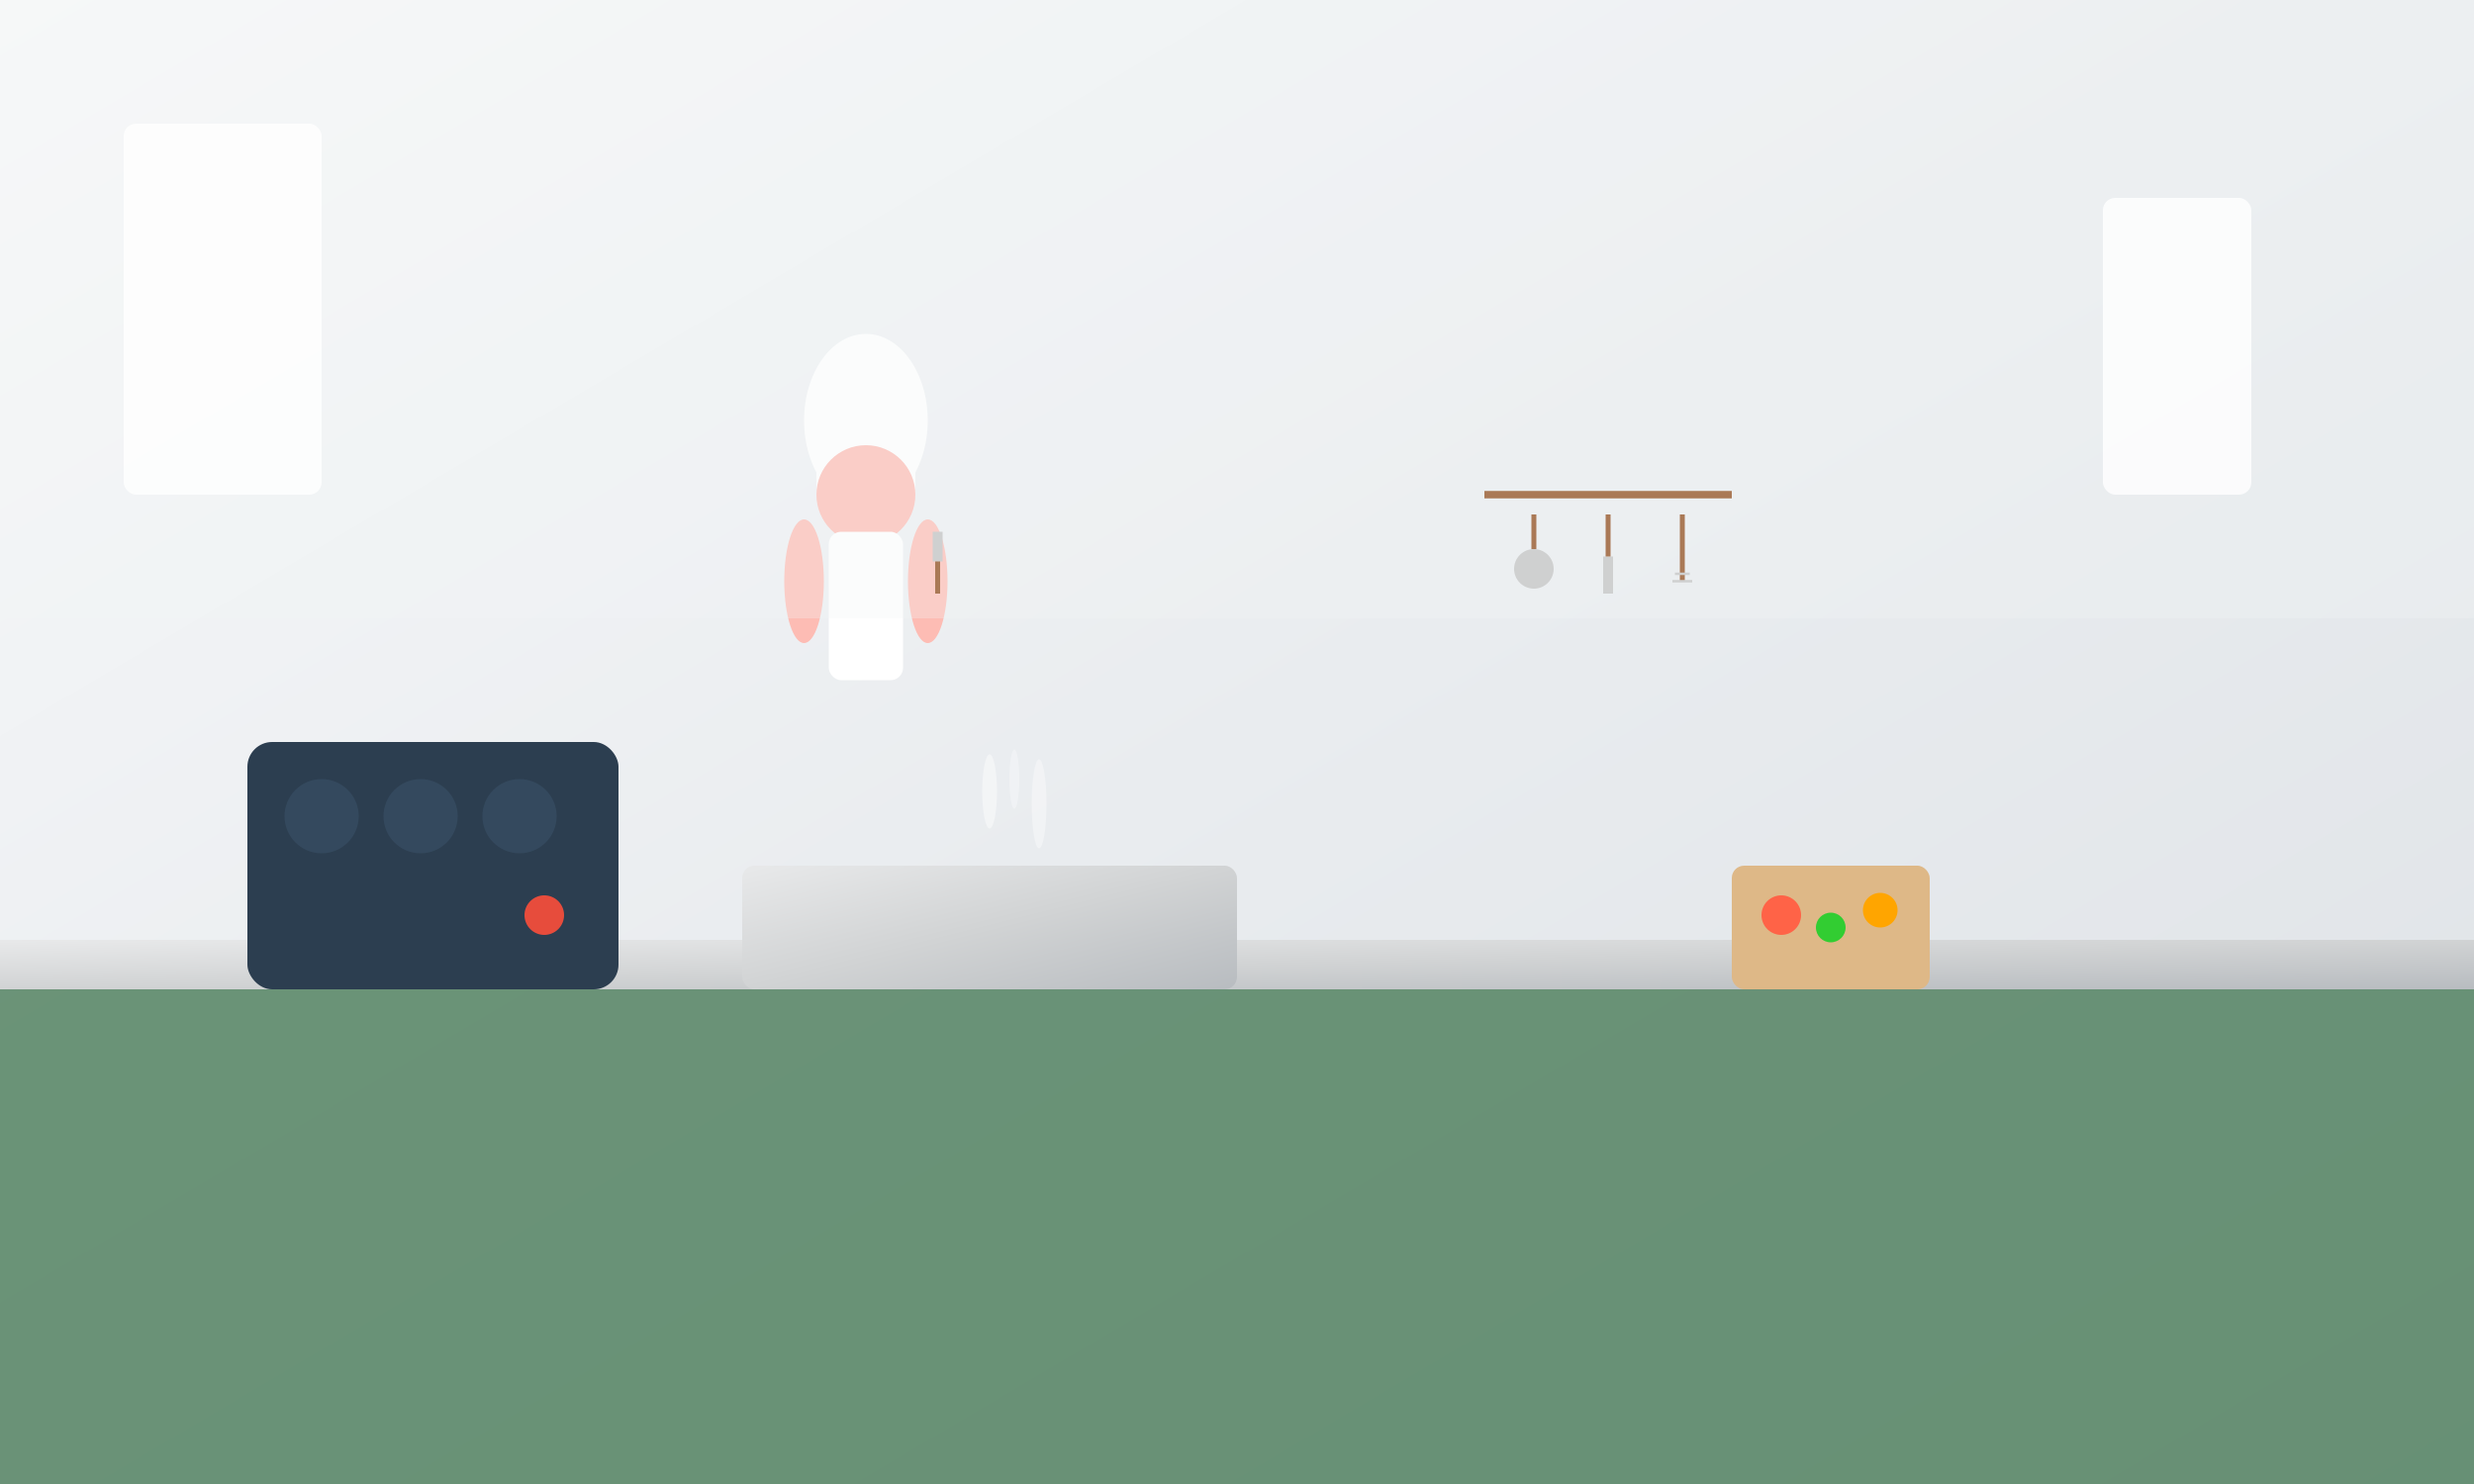 <svg width="1000" height="600" xmlns="http://www.w3.org/2000/svg">
  <rect width="100%" height="100%" fill="#333333" stroke="none"/>
  <defs>
    <linearGradient id="kitchenGrad" x1="0%" y1="0%" x2="100%" y2="100%">
      <stop offset="0%" style="stop-color:#f8f9fa;stop-opacity:1" />
      <stop offset="50%" style="stop-color:#e9ecef;stop-opacity:1" />
      <stop offset="100%" style="stop-color:#dee2e6;stop-opacity:1" />
    </linearGradient>
    <linearGradient id="steelGrad" x1="0%" y1="0%" x2="100%" y2="100%">
      <stop offset="0%" style="stop-color:#e8e9ea;stop-opacity:1" />
      <stop offset="50%" style="stop-color:#d1d3d4;stop-opacity:1" />
      <stop offset="100%" style="stop-color:#b8bcc0;stop-opacity:1" />
    </linearGradient>
  </defs>
  
  <rect width="100%" height="100%" fill="url(#kitchenGrad)"/>
  
  <!-- Counter/Work Surface -->
  <rect x="0" y="400" width="1000" height="200" fill="#4A7C59" opacity="0.8"/>
  <rect x="0" y="380" width="1000" height="20" fill="url(#steelGrad)"/>
  
  <!-- Kitchen Equipment -->
  <!-- Stove -->
  <rect x="100" y="300" width="150" height="100" fill="#2c3e50" rx="10"/>
  <circle cx="130" cy="330" r="15" fill="#34495e"/>
  <circle cx="170" cy="330" r="15" fill="#34495e"/>
  <circle cx="210" cy="330" r="15" fill="#34495e"/>
  <circle cx="220" cy="370" r="8" fill="#e74c3c"/>
  
  <!-- Prep Counter -->
  <rect x="300" y="350" width="200" height="50" fill="url(#steelGrad)" rx="5"/>
  
  <!-- Chef Working -->
  <g transform="translate(350, 200)">
    <!-- Chef Hat -->
    <ellipse cx="0" cy="-30" rx="25" ry="35" fill="#ffffff"/>
    <rect x="-20" y="-15" width="40" height="15" fill="#ffffff"/>
    <!-- Head -->
    <circle cx="0" cy="0" r="20" fill="#fdbcb4"/>
    <!-- Body -->
    <rect x="-15" y="15" width="30" height="60" fill="#ffffff" rx="5"/>
    <!-- Arms -->
    <ellipse cx="-25" cy="35" rx="8" ry="25" fill="#fdbcb4"/>
    <ellipse cx="25" cy="35" rx="8" ry="25" fill="#fdbcb4"/>
    <!-- Knife -->
    <rect x="28" y="25" width="2" height="15" fill="#8b4513"/>
    <rect x="27" y="15" width="4" height="12" fill="#c0c0c0"/>
  </g>
  
  <!-- Utensils Hanging -->
  <g transform="translate(600, 200)">
    <line x1="0" y1="0" x2="100" y2="0" stroke="#8b4513" stroke-width="3"/>
    <!-- Ladle -->
    <circle cx="20" cy="30" r="8" fill="#c0c0c0"/>
    <line x1="20" y1="8" x2="20" y2="22" stroke="#8b4513" stroke-width="2"/>
    <!-- Spatula -->
    <rect x="48" y="25" width="4" height="15" fill="#c0c0c0"/>
    <line x1="50" y1="8" x2="50" y2="25" stroke="#8b4513" stroke-width="2"/>
    <!-- Whisk -->
    <line x1="80" y1="8" x2="80" y2="35" stroke="#8b4513" stroke-width="2"/>
    <line x1="76" y1="35" x2="84" y2="35" stroke="#c0c0c0" stroke-width="1"/>
    <line x1="77" y1="32" x2="83" y2="32" stroke="#c0c0c0" stroke-width="1"/>
  </g>
  
  <!-- Ingredients -->
  <g transform="translate(700, 350)">
    <!-- Cutting Board -->
    <rect x="0" y="0" width="80" height="50" fill="#deb887" rx="5"/>
    <!-- Vegetables -->
    <circle cx="20" cy="20" r="8" fill="#ff6347"/>
    <circle cx="40" cy="25" r="6" fill="#32cd32"/>
    <circle cx="60" cy="18" r="7" fill="#ffa500"/>
  </g>
  
  <!-- Steam Effects -->
  <g opacity="0.6">
    <ellipse cx="400" cy="320" rx="3" ry="15" fill="#ffffff" opacity="0.7"/>
    <ellipse cx="410" cy="315" rx="2" ry="12" fill="#ffffff" opacity="0.5"/>
    <ellipse cx="420" cy="325" rx="3" ry="18" fill="#ffffff" opacity="0.6"/>
  </g>
  
  <!-- Background Details -->
  <rect x="0" y="0" width="1000" height="250" fill="#f1f3f4" opacity="0.3"/>
  <rect x="50" y="50" width="80" height="150" fill="#ffffff" opacity="0.8" rx="5"/>
  <rect x="850" y="80" width="60" height="120" fill="#ffffff" opacity="0.8" rx="5"/>
</svg>
